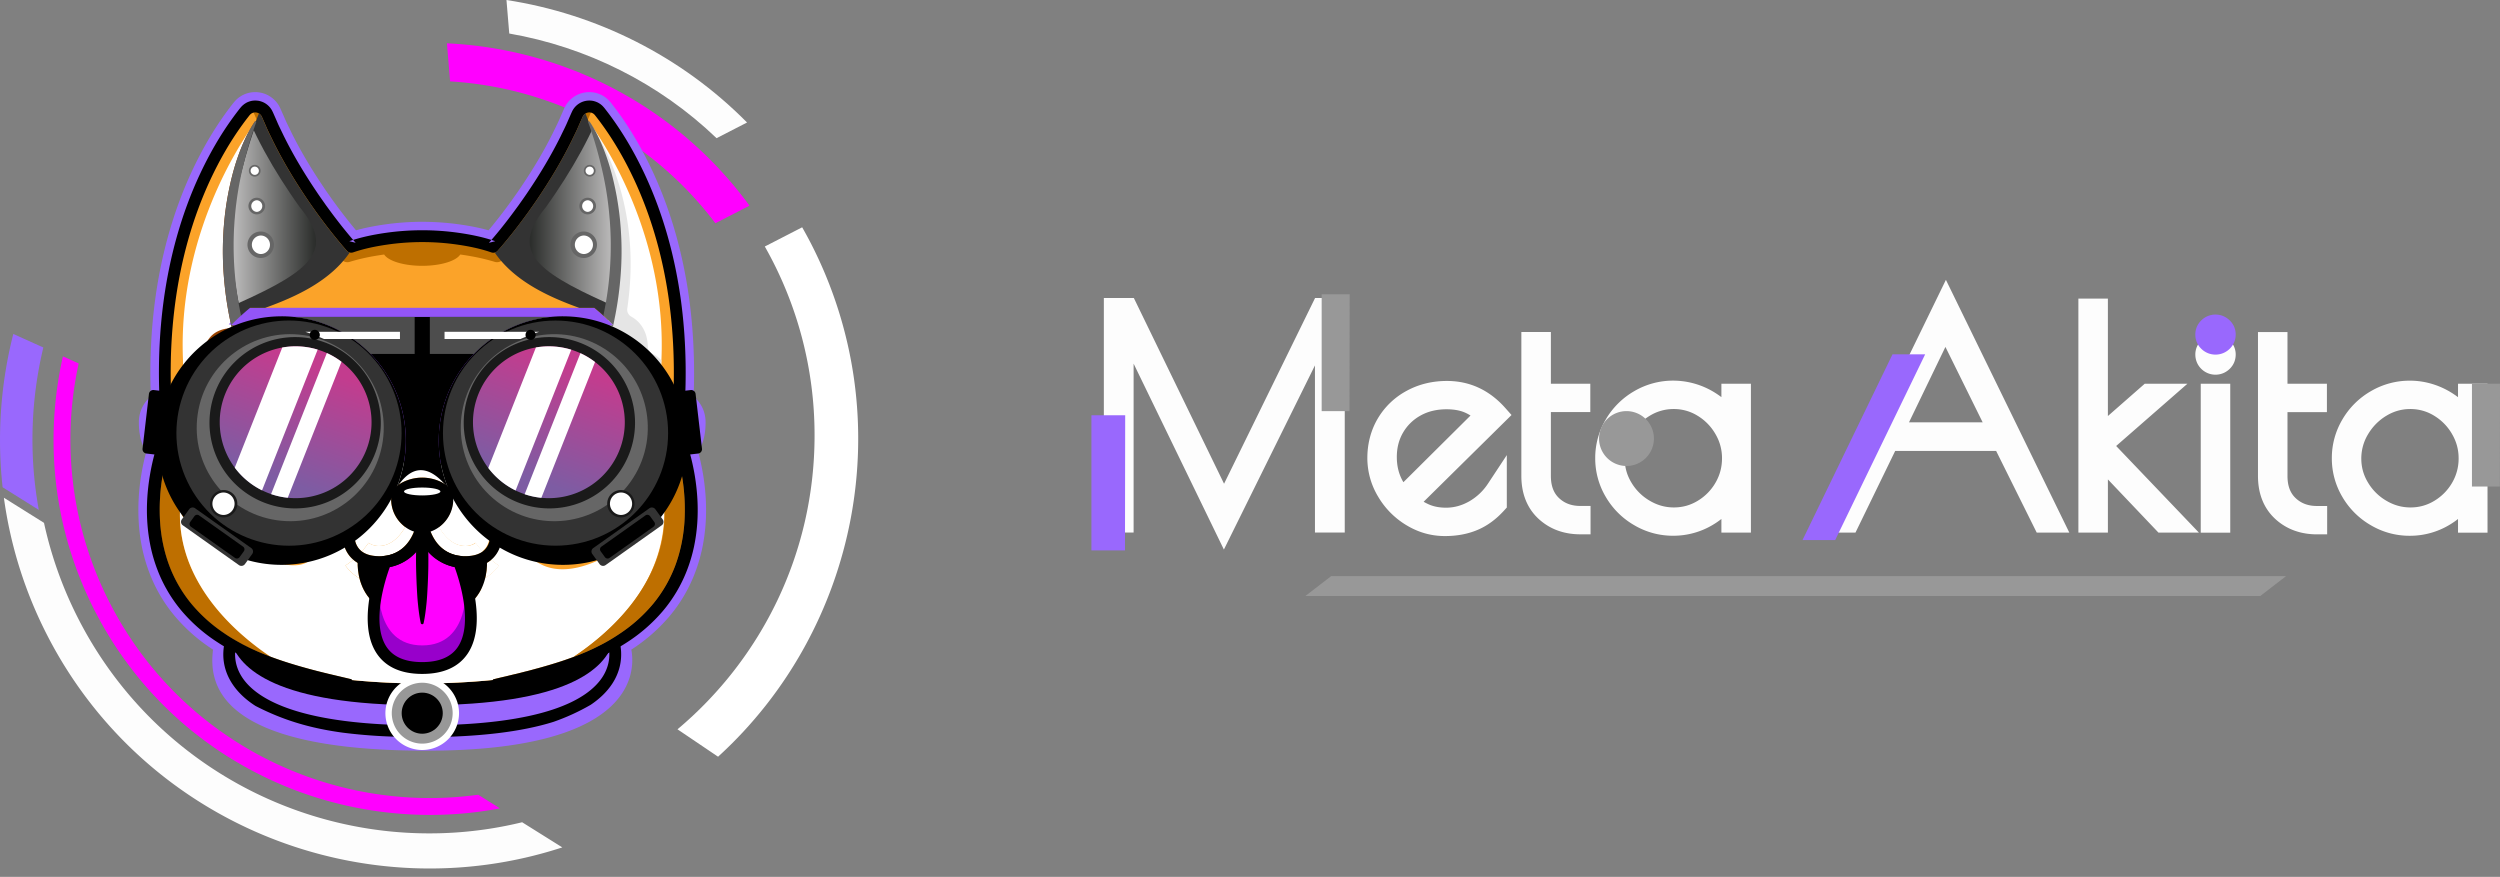 <svg width="268" height="94" fill="none" xmlns="http://www.w3.org/2000/svg"><rect width="100%" height="100%" fill="#808080" stroke="none"/><path fill-rule="evenodd" clip-rule="evenodd" d="M54.592 3.59L54.293 0c9.665 1.488 18.768 6.03 25.79 13.132l-3.268 1.681c-6.17-5.921-13.956-9.78-22.225-11.22l.002-.004z" fill="#FDFDFD"/><path fill-rule="evenodd" clip-rule="evenodd" d="M47.911 4.643c12.63.59 24.705 6.8 32.432 17.407l-3.655 1.88C69.795 14.792 59.28 9.392 48.25 8.725l-.339-4.082zM7.104 57.542c-.027-.098-.056-.193-.08-.291-1.622-6.223-1.696-12.783-.278-19.048l1.687.762a38.315 38.315 0 003.364 25.719c7.655 14.89 23.75 22.667 39.465 20.512l2.332 1.459c-8.325 1.593-17.14.468-24.856-3.182-8.063-3.814-14.48-10.025-18.558-17.958a40.443 40.443 0 01-3.08-7.973h.003z" fill="#F0F"/><path fill-rule="evenodd" clip-rule="evenodd" d="M.417 53.357l4.3 2.692a42.226 42.226 0 003.72 10.36c9.107 17.715 29.002 26.257 47.537 21.736l4.304 2.695c-21.092 6.898-44.733-2.348-55.197-22.702a45.8 45.8 0 01-4.664-14.78z" fill="#FDFDFD"/><path fill-rule="evenodd" clip-rule="evenodd" d="M1.426 35.8l3.219 1.452a42.297 42.297 0 00-.487 17.41L.28 52.235a46.113 46.113 0 011.146-16.436z" fill="#9968FD"/><path fill-rule="evenodd" clip-rule="evenodd" d="M86.916 26.066c9.702 18.874 5.045 41.403-9.94 55.054l-4.349-2.938c8.982-7.542 14.694-18.853 14.694-31.498a40.9 40.9 0 00-5.334-20.258l4.005-2.06c.318.559.627 1.123.924 1.7z" fill="#fff"/><path fill-rule="evenodd" clip-rule="evenodd" d="M22.835 69.637a18.334 18.334 0 01-4.037-3.518 16.05 16.05 0 01-2.768-4.68c-.32-.829-.58-1.705-.773-2.597a19.678 19.678 0 01-.373-2.663 22.88 22.88 0 01.264-5.286c.127-.787.305-1.607.527-2.44-.008-.03-.013-.06-.019-.088-.51-.765-.77-1.808-.77-3.1 0-1.085.453-2.054 1.284-2.772a62.251 62.251 0 01-.024-4.33 21.331 21.331 0 01.003-.003 58.36 58.36 0 01.474-5.961c.67-5.003 2.003-9.67 3.962-13.87 1.086-2.322 2.325-4.443 3.68-6.298.188-.262.384-.519.55-.736l.268-.339.082-.092c.082-.09.185-.204.325-.316l.157-.127.18-.113c.248-.156.526-.273.852-.355l.024-.005.024-.006c.227-.045.436-.068.635-.068a3.049 3.049 0 011.107.217l.026.007.024.014a2.962 2.962 0 011.342 1.151c.071.111.122.217.164.302l.037.08.453 1.024c.142.339.304.672.479 1.024.082.167.161.334.24.5.935 1.885 2.06 3.802 3.44 5.845.219.334.438.646.671.977.101.143.202.283.302.426l.196.268c.265.365.54.738.818 1.096.19.254.381.494.524.675a47.537 47.537 0 00.98 1.21c.9-.252 1.882-.453 3.03-.62a29.053 29.053 0 014.07-.294c1.4.005 2.768.103 4.076.294 1.151.167 2.13.365 3.03.62.143-.173.292-.35.445-.54.199-.242.37-.459.53-.662.148-.189.338-.43.521-.673.283-.365.553-.738.818-1.098l.201-.276c.1-.143.199-.286.3-.426.235-.33.455-.643.669-.966 1.385-2.052 2.512-3.968 3.45-5.869.073-.153.155-.32.237-.487.172-.352.337-.683.477-1.021l.45-1.028.037-.079a2.916 2.916 0 01.752-.985 2.97 2.97 0 01.754-.47l.024-.011.024-.008a3.09 3.09 0 011.106-.217 3.3 3.3 0 01.636.068l.023.006.024.005c.328.082.606.199.853.352l.18.117.158.13c.138.108.239.219.32.309l.085.095.263.336c.171.22.367.48.558.742 1.35 1.852 2.589 3.97 3.674 6.294 1.959 4.201 3.293 8.868 3.963 13.871a58.3 58.3 0 01.474 5.959 21.47 21.47 0 00.002.002c.043 1.43.035 2.878-.023 4.334.83.717 1.283 1.686 1.283 2.771 0 1.292-.26 2.332-.773 3.097-.005.03-.013.058-.018.087a26.2 26.2 0 01.527 2.444c.296 1.818.386 3.597.264 5.283-.066.91-.19 1.806-.373 2.66a17.55 17.55 0 01-.773 2.603 16.086 16.086 0 01-2.769 4.677 18.343 18.343 0 01-4.047 3.523c.53 2.812-.193 10.835-21.944 10.835-23.062 0-23.284-7.613-22.895-10.843l-.003.006z" fill="#9968FD"/><path fill-rule="evenodd" clip-rule="evenodd" d="M63.926 74.293c-.63-2.11-.9-2.91-1.133-3.627H27.727c-.236.723-.524 1.583-1.162 3.72a42.71 42.71 0 01-1.125-.662c.842-2.806 1.22-3.873 1.226-3.891a.634.634 0 01.6-.435h35.985a.63.63 0 01.6.435c.006.018.358 1.008 1.187 3.758-.376.244-.744.48-1.112.705v-.003z" fill="#433B72"/><path fill-rule="evenodd" clip-rule="evenodd" d="M63.96 74.402c-.632-2.118-.934-3.023-1.164-3.738H27.733c-.233.723-.493 1.474-1.133 3.618a35.295 35.295 0 01-1.125-.661c.839-2.798 1.18-3.743 1.196-3.79a.632.632 0 01.6-.435h35.985c.273 0 .517.175.601.434.016.048.392 1.125 1.218 3.87-.376.244-.744.48-1.112.704l-.002-.002z" fill="#000"/><path fill-rule="evenodd" clip-rule="evenodd" d="M45.261 68.483h20.396s4.363 9.905-20.395 9.905c-24.759 0-20.396-9.905-20.396-9.905H45.26z" fill="#9968FD"/><path fill-rule="evenodd" clip-rule="evenodd" d="M45.261 68.483h20.396s.043.098.096.273c-.85 2.909-4.884 6.845-20.492 6.845-15.607 0-19.638-3.936-20.49-6.845.052-.175.095-.273.095-.273H45.26z" fill="#000"/><path fill-rule="evenodd" clip-rule="evenodd" d="M25.326 69.118c-.164.646-.33 2.033.638 3.5 1.549 2.342 6.152 5.138 19.297 5.138 13.146 0 17.75-2.796 19.298-5.138.969-1.467.802-2.851.638-3.5h-39.87zm37.983 6.446a23.232 23.232 0 01-3.98 1.82c-3.442 1.08-8.075 1.629-13.874 1.642a93.28 93.28 0 01-3.878-.08 57.94 57.94 0 01-4.818-.402c-3.566-.481-6.464-1.368-9.368-2.867-1.077-.69-1.911-1.487-2.501-2.39-1.668-2.557-.646-4.958-.601-5.058.1-.23.328-.379.58-.379h40.788a.63.63 0 01.58.379c.045.1 1.07 2.499-.6 5.058-.557.853-1.335 1.612-2.328 2.277z" fill="#000"/><path fill-rule="evenodd" clip-rule="evenodd" d="M52.882 72.892a77.023 77.023 0 01-7.613.376h-.01c-2.544 0-5.088-.124-7.624-.376-2.472-.296-4.667-.733-6.618-1.278-21.25-5.956-13.037-25.23-13.037-25.23-1.921-19.22 5.03-30.377 8.278-34.446.67-.836 1.983-.64 2.396.347 3.287 7.899 8.99 14.172 8.99 14.172.88-.31 1.868-.542 2.834-.714a27.093 27.093 0 019.559 0c.966.172 1.953.402 2.835.714 0 0 5.699-6.273 8.99-14.172.412-.987 1.725-1.183 2.395-.347 3.248 4.069 10.202 15.226 8.277 34.447 0 0 9.79 22.966-19.652 26.505v.002z" fill="#FBA329"/><path fill-rule="evenodd" clip-rule="evenodd" d="M29.045 70.425a23.89 23.89 0 01-.791-.307l-.559-.23c-.185-.08-.367-.167-.55-.249-.368-.161-.726-.35-1.083-.53a20.585 20.585 0 01-2.057-1.23 16.549 16.549 0 01-3.52-3.171 14.486 14.486 0 01-2.346-4.069c-.553-1.474-.868-3.036-.982-4.616a21.627 21.627 0 01.223-4.765 23.61 23.61 0 01.418-2.102 16.306 16.306 0 001.496 5.495c-.006.175-.011.35-.011.522 0 7.753 6.42 13.034 9.76 15.258l.002-.005zM19.93 41.758a.964.964 0 00-.034-.093c-.413-1.09 1.003-2.58 2.197-2.58.1 0 .2.01.296.03 0 0 .275-3.319 2.893-3.319.122 0 .246.008.379.022l.569-.257s.953.767.646 1.437c-.434.95-2.708-.002-2.96 2.944a1.148 1.148 0 01-.156.487 23.01 23.01 0 00-3.83 1.326v.003z" fill="#BE6F00"/><path fill-rule="evenodd" clip-rule="evenodd" d="M61.472 70.428c3.41-2.268 10.035-7.73 9.757-15.755v-.027c.005.175.01.35.01.522 0 7.756-6.426 13.04-9.764 15.263l-.003-.003zm-32.427-.005c-3.34-2.224-9.757-7.507-9.76-15.258 0-.172.003-.347.011-.521v.026c-.278 8.02 6.34 13.479 9.75 15.75v.003z" fill="#4A4A8E"/><path fill-rule="evenodd" clip-rule="evenodd" d="M45.272 73.268h-.021a77.26 77.26 0 01-7.544-.37.08.08 0 00-.059-.082c-1.609-.384-3.205-.739-4.775-1.178a45.58 45.58 0 01-3.825-1.215c-3.412-2.272-10.03-7.73-9.75-15.75.08.222.168.444.26.67 1.686 1.095 10.848 6.866 13.5 4.825 2.748-2.115 3.235-9.456 5.53-13.426 1.173-2.028 3.717-3.518 6.051-3.595 3.11-.1 5.797 1.38 7.232 4.095 2.181 4.13 2.87 11.039 5.567 12.923 4.124 2.883 10.816-2.115 13.794-5.495v-.027c0 6.975-4.193 12.079-9.755 15.782-1.246.466-2.527.85-3.82 1.21-.394.1-.785.217-1.182.315-.398.095-.792.206-1.192.3-.4.087-.797.195-1.199.285-.4.093-.802.185-1.204.291a.066.066 0 00-.048.064v.005c-2.512.246-5.035.37-7.555.37l-.005.003zm-25.454-17.33l.013.029-.008-.016-.008-.013h.003zm.222.45l.008.013.008.016-.016-.03zm.095.18l.006.01.01.019-.016-.03zm18.768 6.464a4.945 4.945 0 001.255 1.67 12.583 12.583 0 00-.109 1.583c0 2.719 1.078 5.326 5.212 5.326h.022c4.936 0 5.516-3.719 5.103-6.906a4.892 4.892 0 001.223-1.604l-.026-.066c.164-.392.238-.538.362-1.03.464-.278 1.067-.73 1.507-1.38a8.77 8.77 0 01-.834-.624c-.032.027-.064.056-.098.082.108-.087.211-.182.31-.283.958-.998.923-2.3.92-2.356a.635.635 0 00-1.267.045c0 .003.01.837-.577 1.443a2.212 2.212 0 01-.204.182 9.703 9.703 0 01-.733-.926 1.803 1.803 0 01-1.099.341c-1.392 0-2.322-1.156-2.827-2.033a3.69 3.69 0 001.511-2.994c0-1.082-.83-1.672-1.665-1.993a4.644 4.644 0 00-1.646-.307 4.63 4.63 0 00-1.647.307c-.833.32-1.665.91-1.665 1.993a3.69 3.69 0 001.512 2.994c-.503.877-1.432 2.033-2.827 2.033-.456 0-.816-.132-1.099-.341-.225.32-.468.63-.733.926a1.662 1.662 0 01-.204-.182c-.59-.604-.577-1.438-.577-1.443a.633.633 0 10-1.268-.045c0 .056-.037 1.355.921 2.356.098.1.202.196.31.283-.032-.026-.066-.053-.098-.082a9.5 9.5 0 01-.834.625c.44.648 1.043 1.101 1.507 1.379.124.492.198.638.362 1.03v-.003z" fill="#fff"/><path fill-rule="evenodd" clip-rule="evenodd" d="M38.538 62.003c-.463-.278-1.067-.731-1.506-1.38.296-.195.571-.404.833-.624.146.127.302.238.472.339 0 .434.04 1.027.2 1.665zm13.47-.016a6.707 6.707 0 00.197-1.65 3.37 3.37 0 00.46-.328c.26.217.532.424.824.614-.432.638-1.022 1.086-1.48 1.364zM49.9 59.626h-.024c-3.356 0-3.955-3.389-3.978-3.532a.622.622 0 00-.104-.26l.829-.303s1.04 2.996 3.282 2.996c.456 0 .816-.132 1.101-.342.228.323.474.636.744.935-.442.33-1.061.503-1.847.506H49.9zm-9.233 0h-.024c-.794-.003-1.419-.178-1.86-.517.264-.296.51-.606.733-.926.283.209.645.341 1.098.341 2.242 0 3.282-2.996 3.282-2.996l.847.31a.638.638 0 00-.1.251c-.024.146-.622 3.534-3.979 3.534l.003.003z" fill="#fff"/><path fill-rule="evenodd" clip-rule="evenodd" d="M61.472 70.428c3.338-2.223 9.763-7.504 9.765-15.263 0-.172-.002-.347-.01-.521a16.187 16.187 0 001.495-5.496c.17.694.307 1.395.419 2.102.246 1.58.328 3.182.222 4.765-.114 1.58-.429 3.142-.982 4.616a14.488 14.488 0 01-2.346 4.069 16.49 16.49 0 01-3.52 3.171c-.654.458-1.35.852-2.057 1.234-.36.18-.715.368-1.083.529-.182.082-.365.17-.55.249l-.559.233c-.264.108-.53.212-.797.31l.003.002zm9.125-28.67a23.033 23.033 0 00-3.83-1.327 1.174 1.174 0 01-.16-.492c-.264-2.97-2.636-2.173-2.956-2.94-.284-.678.646-1.438.646-1.438l.566.257c.132-.016.257-.022.379-.022 2.62 0 2.893 3.32 2.893 3.32.095-.024.196-.032.296-.032 1.194 0 2.61 1.488 2.197 2.581-.013.032-.023.063-.034.093h.003z" fill="#BE6F00"/><path fill-rule="evenodd" clip-rule="evenodd" d="M26.87 11.502s-.009 0-.014.002c.005 0 .008 0 .013-.002z" fill="#A2A2D2"/><path fill-rule="evenodd" clip-rule="evenodd" d="M61.864 12.29c-3.29 7.9-8.99 14.17-8.99 14.17-.881-.31-1.868-.542-2.835-.715a27.078 27.078 0 00-9.556 0c-.966.173-1.953.405-2.835.715 0 0-5.701-6.273-8.99-14.17a1.409 1.409 0 00-1.786-.786c.043-.013.085.016.127.12 3.058 7.342 8.233 14.593 9.614 16.197a.824.824 0 00.874.249 21.592 21.592 0 012.575-.61c.374-.065.747-.124 1.12-.177.44.694 2.1 1.213 4.077 1.213 1.977 0 3.637-.516 4.079-1.212.373.052.749.108 1.12.177a21.95 21.95 0 012.575.609.83.83 0 00.874-.25c1.382-1.603 6.355-8.359 9.415-15.702.186-.444.54-.034.94-.166-.667-.845-1.985-.652-2.4.338h.002z" fill="#BE6F00"/><path fill-rule="evenodd" clip-rule="evenodd" d="M26.258 11.95c.3.097.46-.377.6-.443a1.417 1.417 0 00-.6.442z" fill="#A2A2D2"/><path fill-rule="evenodd" clip-rule="evenodd" d="M52.162 59.604c-5.074 2.687-6.887-2.467-6.887-2.467s-1.814 5.154-6.89 2.467c0 0-1.046 6.645 6.89 6.645s6.887-6.645 6.887-6.645z" fill="#000"/><path fill-rule="evenodd" clip-rule="evenodd" d="M45.273 56.63s-.006.024-.011.037a.2.2 0 01-.011-.038h.022z" fill="#FF6C8B"/><path fill-rule="evenodd" clip-rule="evenodd" d="M45.272 71.611h-.01c-5.97 0-5.567-5.437-4.747-8.799.365-1.506.816-2.594.816-2.594s2.988-.2 3.93-3.555c.943 3.354 3.931 3.555 3.931 3.555s4.707 11.383-3.92 11.39v.003z" fill="#F0F"/><path fill-rule="evenodd" clip-rule="evenodd" d="M45.282 71.611h-.02.01c4.918-.005 5.503-3.708 5.096-6.89.005-.005.013-.01.018-.016.41 3.187-.167 6.906-5.104 6.906z" fill="#7C7CB5"/><path fill-rule="evenodd" clip-rule="evenodd" d="M50.368 64.721a17.526 17.526 0 00-.366-1.938.285.285 0 01.027.03c.143.582.27 1.225.357 1.892a.117.117 0 00-.018.016z" fill="#000072"/><path fill-rule="evenodd" clip-rule="evenodd" d="M45.272 71.612h-.01c-4.135 0-5.213-2.608-5.213-5.326 0-1.207.212-2.438.466-3.473.061-.07.095-.106.095-.106s-.516 6.482 4.66 6.482c5.174 0 4.658-6.482 4.658-6.482l.069.077c.146.593.278 1.254.365 1.937.408 3.182-.177 6.885-5.095 6.89h.005z" fill="#9800CB"/><path fill-rule="evenodd" clip-rule="evenodd" d="M45.894 58.622c.032.68.03 1.36.024 2.044a58.3 58.3 0 01-.066 2.043c-.035.68-.066 1.361-.138 2.044-.071.68-.154 1.36-.302 2.043a.155.155 0 01-.185.12.157.157 0 01-.12-.12c-.147-.68-.23-1.36-.3-2.043-.072-.68-.104-1.363-.139-2.044-.031-.68-.053-1.36-.066-2.043-.008-.68-.008-1.36.024-2.044a.633.633 0 011.265 0h.003z" fill="#000"/><path fill-rule="evenodd" clip-rule="evenodd" d="M41.791 60.79c-.474 1.29-2.036 6.043-.347 8.566.72 1.075 2.004 1.62 3.817 1.62 1.814 0 3.1-.545 3.82-1.62 1.689-2.523.127-7.277-.347-8.566-.77-.156-2.424-.69-3.47-2.488a5.178 5.178 0 01-3.47 2.488h-.003zm3.47 11.454c-2.263 0-3.904-.736-4.873-2.186-2.33-3.484.246-9.816.357-10.083a.633.633 0 01.543-.39c.1-.007 2.491-.227 3.33-2.975a.629.629 0 01.466-.595.859.859 0 01.18-.024.63.63 0 01.646.62c.85 2.774 3.303 2.972 3.33 2.975.24.016.45.166.543.389.11.267 2.686 6.599.357 10.083-.969 1.45-2.61 2.186-4.873 2.186h-.006z" fill="#000"/><path fill-rule="evenodd" clip-rule="evenodd" d="M49.875 60.894c-2.427 0-3.86-1.4-4.603-2.796-.746 1.395-2.179 2.796-4.603 2.796h-.03c-1.289-.006-2.292-.376-2.985-1.099-.959-.998-.924-2.3-.922-2.356a.635.635 0 011.268.045c0 .003-.01.837.578 1.443.447.458 1.14.693 2.067.696h.024c3.356 0 3.954-3.388 3.978-3.534a.634.634 0 011.25 0c.023.143.622 3.531 3.978 3.531h.024c.924-.005 1.62-.238 2.067-.696.59-.603.58-1.437.58-1.445a.634.634 0 011.266-.04c0 .056.037 1.355-.922 2.356-.693.723-1.697 1.09-2.986 1.099h-.029z" fill="#000"/><path fill-rule="evenodd" clip-rule="evenodd" d="M46.926 51.51a4.658 4.658 0 00-3.33 0c-.833.32-1.664.91-1.664 1.993 0 2.165 1.784 3.634 3.33 3.634 1.545 0 3.33-1.469 3.33-3.634 0-1.083-.834-1.673-1.666-1.993z" fill="#000"/><path fill-rule="evenodd" clip-rule="evenodd" d="M47.21 52.688c0 .233-.871.423-1.949.423-1.077 0-1.948-.188-1.948-.423 0-.236.871-.424 1.948-.424 1.078 0 1.949.19 1.949.424z" fill="#fff"/><path fill-rule="evenodd" clip-rule="evenodd" d="M20.003 42.592a4.427 4.427 0 01-.093-.636l.093.636z" fill="#FF7C88"/><path fill-rule="evenodd" clip-rule="evenodd" d="M25.657 35.807l.003.013c-.061-.01-.12-.018-.178-.026a3.21 3.21 0 00-.929-.003 2.357 2.357 0 00-.638.186c-.045.02-.09.045-.132.066a2.012 2.012 0 00-.482.368 1.7 1.7 0 00-.159.18 2.448 2.448 0 00-.183.26 3.378 3.378 0 00-.267.555 4.663 4.663 0 00-.174.611v.011l-.024.12v.01a4.576 4.576 0 00-.043.29l-.007.078-.008.092c-.021.27-.016.445-.016.445-1.17 0-1.814.447-2.155 1.022-.357.603-.386 1.347-.347 1.869a37.963 37.963 0 01-.3-3.312c-.594-13.325 6.214-23.41 7.55-25.256.024-.029.043-.058.059-.082l.143-.19a.166.166 0 01.016-.019l.005-.005c-1.813 3.242-2.56 7.038-2.764 10.585-.37 6.303.964 11.833 1.038 12.135l-.008-.003z" fill="#fff"/><path fill-rule="evenodd" clip-rule="evenodd" d="M25.657 35.807l.003.013c-.061-.01-.12-.018-.178-.026a3.31 3.31 0 00-.929-.003 2.677 2.677 0 00-.47.117c-.06.02-.112.045-.168.069-.045.02-.09.045-.132.066a2.006 2.006 0 00-.482.368 1.69 1.69 0 00-.159.18 2.448 2.448 0 00-.183.26 2.902 2.902 0 00-.267.555c-.08.206-.135.416-.174.611v.011l-.024.12v.01a4.576 4.576 0 00-.043.29l-.008.078-.007.092c-.022.27-.016.445-.016.445-1.133.116-1.79.524-2.155 1.022-.297.405-.402.873-.42 1.294a38.021 38.021 0 01-.229-2.737c.294-.355.67-.585.967-.728a.863.863 0 00.487-.754c.055-1.962 1.106-2.851 1.77-3.216a.85.85 0 00.435-.866c-1.65-11.068 2.822-18.178 3.888-19.692a.751.751 0 00.058-.082l.143-.19.016-.019.006-.005c-1.681 3.708-2.47 7.346-2.764 10.585-.62 6.803.95 11.86 1.038 12.135l-.003-.003z" fill="#fff"/><path fill-rule="evenodd" clip-rule="evenodd" d="M27.462 13.127c-.49 1.316-.881 2.658-1.228 4.005l-.249 1.014c-.071.341-.15.677-.22 1.019a35.01 35.01 0 00-.584 4.119c-.014.172-.032.344-.045.519l-.032.518c-.027.345-.032.691-.045 1.038a37.5 37.5 0 00.127 4.153c.122 1.382.328 2.753.606 4.109.074.338.138.68.223 1.014l.251 1.008v.016c0-.016.019.053.021.087a.684.684 0 01-.214.588.68.68 0 01-.493.175c-.034 0-.105-.014-.09-.011h-.005l-.013-.003-.106-.015a3.484 3.484 0 00-.66-.021 2.03 2.03 0 00-.775.2 1.41 1.41 0 00-.535.469c-.134.201-.23.458-.283.739a4.071 4.071 0 00-.055.908l.005.119v.045c0 .018.003.066 0 .1a.735.735 0 01-.521.665c-.067.023-.183.031-.162.029h-.026l-.106.013a2.896 2.896 0 00-.427.087 2.539 2.539 0 00-.746.342 1.724 1.724 0 00-.53.558c-.137.23-.224.514-.277.824a6.347 6.347 0 00-.064.997v.006a.21.21 0 01-.212.209.21.21 0 01-.188-.116 3.502 3.502 0 01-.333-1.094 2.912 2.912 0 01-.016-.609c.005-.103.024-.209.042-.315.027-.103.05-.211.088-.315.135-.42.413-.804.752-1.09a3.136 3.136 0 011.135-.59 3.934 3.934 0 01.762-.151l.04-.006c.043-.005-.053.003-.095.019a.523.523 0 00-.373.468v.067-.019l-.003-.037-.008-.146a5.257 5.257 0 01.06-1.196 3.27 3.27 0 01.467-1.22 2.552 2.552 0 011.038-.908 3.32 3.32 0 011.257-.32 4.345 4.345 0 01.924.034c.05.008.103.016.156.026h.018l.011.006c.021.005-.045-.008-.074-.008a.594.594 0 00-.622.662c0 .029.018.092.013.07v-.015l-.251-1.046c-.085-.346-.146-.701-.22-1.05a37.123 37.123 0 01-.577-4.257 34.17 34.17 0 01-.066-4.294c.018-.357.034-.714.066-1.072l.045-.534c.016-.178.037-.355.055-.533a33.53 33.53 0 01.31-2.122c.262-1.406.596-2.798 1.062-4.151.233-.675.497-1.34.799-1.988a13.03 13.03 0 011.04-1.872c.027-.04.08-.05.12-.02a.085.085 0 01.031.1v.005l.005-.005z" fill="#984200"/><path fill-rule="evenodd" clip-rule="evenodd" d="M70.517 42.592c.01-.045.066-.292.093-.636l-.093.636z" fill="#FF7C88"/><path fill-rule="evenodd" clip-rule="evenodd" d="M64.866 35.807l-.003.013c.06-.01.12-.018.177-.026a3.21 3.21 0 01.93-.003 2.354 2.354 0 01.638.186c.044.02.09.045.132.066a2.151 2.151 0 01.736.67c.031.044.06.09.09.137a3.378 3.378 0 01.267.556c.077.209.132.416.175.611v.011c.008.04.016.08.021.12v.01c.019.103.032.198.042.29 0 .027.006.051.008.078.003.031.003.063.008.092.024.27.016.445.016.445 1.17 0 1.813.447 2.155 1.022.357.603.386 1.347.347 1.869.026-.194.052-.384.071-.575.111-.926.185-1.84.228-2.737.595-13.325-6.213-23.41-7.55-25.256-.024-.029-.042-.058-.058-.082l-.143-.19-.016-.019-.005-.005c1.813 3.242 2.56 7.038 2.763 10.585.371 6.303-.963 11.833-1.037 12.135l.008-.003z" fill="#fff"/><path fill-rule="evenodd" clip-rule="evenodd" d="M64.866 35.807l-.003.013c.061-.01.12-.018.177-.026a3.31 3.31 0 01.93-.003 2.677 2.677 0 01.47.117c.059.02.112.045.168.069.044.02.087.045.132.066a2.043 2.043 0 01.484.368 2.1 2.1 0 01.16.18 2.448 2.448 0 01.183.26 2.892 2.892 0 01.266.555c.08.206.135.416.175.611v.011c.008.04.016.08.021.12v.01c.021.103.034.198.042.29 0 .027.006.051.008.078l.008.092c.024.27.016.445.016.445 1.136.116 1.79.524 2.155 1.022.296.405.4.873.418 1.294.111-.926.185-1.84.228-2.737a2.88 2.88 0 00-.97-.728.863.863 0 01-.486-.754c-.056-1.962-1.107-2.851-1.771-3.216a.85.85 0 01-.434-.866C68.892 22.01 64.42 14.9 63.352 13.386c-.024-.029-.043-.058-.059-.082l-.143-.19-.015-.019-.006-.005c1.681 3.708 2.47 7.346 2.764 10.585.62 6.803-.95 11.86-1.038 12.135l.01-.003z" fill="#E5E5E5"/><path fill-rule="evenodd" clip-rule="evenodd" d="M52.877 72.83c.402-.106.802-.2 1.204-.292.4-.09.797-.198 1.2-.286.4-.092.794-.203 1.19-.299.398-.095.79-.214 1.184-.315 1.57-.434 3.121-.91 4.617-1.52l.558-.232c.185-.08.365-.167.55-.249.369-.162.723-.35 1.083-.53a20.017 20.017 0 002.057-1.233 16.484 16.484 0 003.52-3.171 14.486 14.486 0 002.346-4.069c.55-1.474.868-3.036.982-4.616a21.621 21.621 0 00-.222-4.765 24.558 24.558 0 00-.988-4.077 13.605 13.605 0 00-.198-.542l-.005-.013a.621.621 0 01-.043-.3c.463-4.603.45-9.256-.159-13.833-.611-4.572-1.831-9.07-3.777-13.24-.974-2.082-2.115-4.088-3.465-5.936-.167-.233-.341-.458-.513-.685l-.133-.17-.066-.084-.032-.04-.021-.021c-.03-.03-.053-.064-.087-.085l-.045-.04c-.019-.01-.035-.018-.05-.029a.714.714 0 00-.456-.103c-.082 0-.159.03-.235.056-.072.037-.146.071-.202.127a.726.726 0 00-.156.18c-.024.034-.037.074-.058.108l-.087.199-.358.815c-.23.548-.505 1.072-.76 1.607-1.05 2.123-2.27 4.15-3.589 6.107-.326.492-.672.968-1.008 1.453-.35.474-.694.953-1.054 1.421-.177.236-.36.469-.543.702-.18.233-.365.463-.553.69-.373.461-.746.909-1.154 1.364a.626.626 0 01-.67.175h-.008c-1.154-.403-2.398-.657-3.642-.837a26.287 26.287 0 00-7.523 0c-1.244.18-2.486.432-3.643.831h-.008a.617.617 0 01-.67-.172c-.404-.455-.78-.902-1.153-1.363-.188-.23-.373-.458-.553-.69-.183-.234-.366-.464-.543-.7-.36-.468-.707-.945-1.056-1.421-.34-.485-.686-.961-1.009-1.453-1.318-1.957-2.538-3.984-3.59-6.107-.254-.535-.529-1.059-.76-1.607l-.356-.815-.088-.199c-.021-.034-.034-.077-.058-.108a.729.729 0 00-.156-.18c-.058-.056-.13-.09-.201-.127-.077-.024-.154-.053-.236-.056a.732.732 0 00-.455.103.49.49 0 01-.05.03l-.046.04c-.034.02-.058.055-.087.084l-.021.021-.032.04-.066.084-.132.17a21.83 21.83 0 00-.514.685c-1.35 1.848-2.49 3.854-3.465 5.935-1.946 4.17-3.166 8.67-3.777 13.238-.61 4.577-.622 9.228-.16 13.834a.686.686 0 01-.044.304v.008c-.069.164-.14.36-.204.543-.064.188-.127.376-.185.569a24.846 24.846 0 00-.802 3.505 21.621 21.621 0 00-.223 4.764c.114 1.58.43 3.142.982 4.617a14.483 14.483 0 002.346 4.069 16.549 16.549 0 003.52 3.17c.654.456 1.353.853 2.057 1.232.36.18.715.368 1.083.529.182.082.365.17.55.249l.559.23c1.495.606 3.047 1.09 4.616 1.522 1.57.44 3.169.794 4.776 1.178.04.01.066.05.055.09a.076.076 0 01-.074.058 29.402 29.402 0 01-4.95-.492c-.41-.071-.815-.167-1.223-.254-.407-.09-.81-.204-1.215-.304-.4-.12-.802-.236-1.199-.366l-.593-.204-.296-.103-.294-.114-.588-.227c-.196-.077-.386-.164-.58-.246-.389-.16-.767-.347-1.146-.527-.752-.381-1.498-.781-2.205-1.25a17.423 17.423 0 01-3.846-3.348 15.257 15.257 0 01-2.613-4.416 16.452 16.452 0 01-.733-2.464 18.685 18.685 0 01-.355-2.536c-.121-1.702-.015-3.407.257-5.074a24.159 24.159 0 01.908-3.693 16.21 16.21 0 01.453-1.21l-.048.313c-.471-4.688-.46-9.44.164-14.128.628-4.683 1.877-9.304 3.883-13.606 1.006-2.15 2.184-4.222 3.59-6.146.175-.241.355-.48.537-.715l.138-.178.069-.087.037-.045.053-.058a1.75 1.75 0 01.225-.222l.124-.101.135-.087c.18-.114.384-.188.59-.241a2 2 0 01.63-.04c.212.013.416.071.612.148a2.051 2.051 0 01.95.816c.058.09.098.185.146.277l.09.202.347.788c.222.53.49 1.04.735 1.562 1.022 2.065 2.214 4.048 3.505 5.961.318.482.66.95.988 1.425.341.466.68.934 1.032 1.392.175.23.352.458.53.686.177.227.357.452.54.675.362.447.738.894 1.108 1.31l-.68-.172c1.281-.442 2.578-.702 3.88-.892a27.654 27.654 0 017.884 0c1.302.188 2.6.45 3.88.892l-.68.172a41.925 41.925 0 001.65-1.985c.18-.228.357-.456.529-.686.352-.458.69-.926 1.032-1.392.331-.474.672-.943.99-1.425 1.292-1.913 2.483-3.899 3.505-5.963.246-.52.516-1.03.736-1.56l.346-.788.09-.202c.048-.092.088-.19.146-.277a2.052 2.052 0 011.562-.964 2.1 2.1 0 01.63.04c.206.053.41.127.59.24l.135.085.125.1c.084.067.153.144.225.223l.052.059.038.044.068.088.138.177c.183.236.363.474.537.715 1.406 1.927 2.584 4 3.59 6.146 2.006 4.302 3.258 8.924 3.886 13.606.622 4.688.635 9.44.164 14.128l-.048-.312c.093.217.164.407.241.611.074.199.146.4.212.601a24.576 24.576 0 01.908 3.69c.272 1.668.376 3.375.257 5.074-.061.85-.178 1.7-.355 2.536-.18.837-.424 1.663-.733 2.465a15.28 15.28 0 01-2.613 4.415 17.42 17.42 0 01-3.846 3.349c-.71.468-1.456.868-2.208 1.25-.381.18-.76.367-1.149.526-.193.082-.383.17-.58.246l-.587.228-.294.114-.296.103-.593.204c-.397.13-.8.246-1.2.368-.404.105-.807.214-1.212.307-.407.084-.813.182-1.223.251l-.614.106c-.206.034-.41.071-.617.095-.413.053-.823.109-1.236.146-.413.04-.826.071-1.239.098-.415.016-.828.031-1.244.034a.064.064 0 01-.063-.063c0-.03.018-.056.047-.061l-.013.01z" fill="#000"/><path fill-rule="evenodd" clip-rule="evenodd" d="M24.53 34.764c9.799 2.314 16.38 6.594 16.38 11.494 0 1.813-.903 3.544-2.539 5.12 4.185-2.65 8.82-2.545 13.852 0-1.633-1.578-2.538-3.307-2.538-5.12 0-4.842 6.43-9.082 16.044-11.414a24.839 24.839 0 00-2.02-1.846H26.417a24.916 24.916 0 00-1.888 1.764v.002z" fill="#9355F7"/><path fill-rule="evenodd" clip-rule="evenodd" d="M30.181 33.907c7.356 0 13.323 5.963 13.323 13.322 0 7.36-5.964 13.323-13.323 13.323-6.837 0-12.473-5.154-13.233-11.787l-1.255-.146a.472.472 0 01-.412-.522l.685-5.87a.472.472 0 01.522-.414l1.448.17c2.038-4.746 6.752-8.074 12.248-8.074l-.003-.002zm30.171 0c-7.356 0-13.322 5.963-13.322 13.322 0 7.36 5.963 13.323 13.322 13.323 6.838 0 12.473-5.154 13.233-11.787l1.255-.146a.472.472 0 00.413-.522l-.686-5.87a.472.472 0 00-.521-.414l-1.448.17c-2.038-4.746-6.753-8.074-12.248-8.074l.002-.002z" fill="#000"/><path fill-rule="evenodd" clip-rule="evenodd" d="M59.032 33.973h-27.53c6.737.664 12.002 6.345 12.002 13.256 0 1.813-.363 3.545-1.02 5.12 1.682-2.65 3.545-2.544 5.57 0a13.294 13.294 0 01-1.019-5.12c0-6.911 5.265-12.595 12.002-13.256h-.005z" fill="#000"/><path d="M36.731 57.04c5.86-3.176 8.035-10.5 4.86-16.36-3.177-5.86-10.502-8.035-16.361-4.859-5.86 3.176-8.035 10.501-4.86 16.36 3.177 5.86 10.502 8.036 16.361 4.86z" fill="#333"/><path fill-rule="evenodd" clip-rule="evenodd" d="M59.553 34.362c-6.665 0-12.068 5.402-12.068 12.068 0 6.665 5.403 12.068 12.068 12.068s12.068-5.403 12.068-12.068c0-6.666-5.403-12.068-12.068-12.068z" fill="#333"/><path fill-rule="evenodd" clip-rule="evenodd" d="M31.5 33.973h12.952v3.968h-4.726a13.287 13.287 0 00-8.227-3.968z" fill="#4D4D4D"/><path fill-rule="evenodd" clip-rule="evenodd" d="M32.746 35.571h10.13v.77h-8.142a26.714 26.714 0 00-1.988-.77z" fill="#fff"/><path d="M41.03 47.309c.806-5.478-2.98-10.572-8.457-11.379-5.477-.807-10.572 2.98-11.378 8.457-.807 5.477 2.979 10.571 8.456 11.378 5.477.807 10.572-2.98 11.379-8.456zm26.264 4.744c3.427-4.349 2.68-10.652-1.669-14.079-4.348-3.426-10.651-2.68-14.078 1.67-3.427 4.348-2.68 10.65 1.669 14.077 4.348 3.427 10.651 2.68 14.078-1.668z" fill="#666"/><path fill-rule="evenodd" clip-rule="evenodd" d="M31.64 36.136a9.182 9.182 0 019.182 9.182 9.182 9.182 0 01-9.183 9.183 9.182 9.182 0 01-9.182-9.183 9.182 9.182 0 019.183-9.182zm27.254 0a9.182 9.182 0 00-9.183 9.182 9.182 9.182 0 009.183 9.183 9.182 9.182 0 009.182-9.183 9.182 9.182 0 00-9.182-9.182z" fill="#1A1A1A"/><path fill-rule="evenodd" clip-rule="evenodd" d="M58.84 37.128a8.136 8.136 0 00-8.136 8.137 8.136 8.136 0 008.137 8.137 8.136 8.136 0 008.137-8.137 8.136 8.136 0 00-8.137-8.137z" fill="url(#paint0_linear_41_514)"/><path fill-rule="evenodd" clip-rule="evenodd" d="M31.692 37.128a8.136 8.136 0 00-8.137 8.137 8.136 8.136 0 008.137 8.137 8.136 8.136 0 008.138-8.137 8.136 8.136 0 00-8.137-8.137z" fill="url(#paint1_linear_41_514)"/><path fill-rule="evenodd" clip-rule="evenodd" d="M23.976 52.534a1.466 1.466 0 110 2.933 1.466 1.466 0 010-2.933z" fill="#1A1A1A"/><path fill-rule="evenodd" clip-rule="evenodd" d="M23.976 52.796a1.205 1.205 0 010 2.409 1.205 1.205 0 010-2.41z" fill="#fff"/><path fill-rule="evenodd" clip-rule="evenodd" d="M20.913 54.485l6.023 4.27a.448.448 0 01.103.63l-.786 1.09a.462.462 0 01-.636.106l-6.022-4.27a.448.448 0 01-.103-.63l.786-1.09a.462.462 0 01.636-.106z" fill="#333"/><path fill-rule="evenodd" clip-rule="evenodd" d="M21.342 55.255l4.718 3.346a.353.353 0 01.082.492l-.458.633a.359.359 0 01-.498.082l-4.72-3.346a.355.355 0 01-.082-.495l.458-.632a.359.359 0 01.498-.082l.002.002z" fill="#000"/><path fill-rule="evenodd" clip-rule="evenodd" d="M59.032 33.973H46.079v3.968h4.725a13.28 13.28 0 018.227-3.968z" fill="#4D4D4D"/><path fill-rule="evenodd" clip-rule="evenodd" d="M57.785 35.571h-10.13v.77h8.142a26.714 26.714 0 011.988-.77z" fill="#fff"/><path fill-rule="evenodd" clip-rule="evenodd" d="M66.557 52.534a1.466 1.466 0 100 2.933 1.466 1.466 0 000-2.933z" fill="#1A1A1A"/><path fill-rule="evenodd" clip-rule="evenodd" d="M66.557 52.796a1.205 1.205 0 000 2.409 1.205 1.205 0 000-2.41z" fill="#fff"/><path fill-rule="evenodd" clip-rule="evenodd" d="M69.617 54.485l-6.022 4.27a.448.448 0 00-.103.63l.786 1.09a.462.462 0 00.635.106l6.023-4.27a.448.448 0 00.103-.63l-.787-1.09a.462.462 0 00-.635-.106z" fill="#333"/><path fill-rule="evenodd" clip-rule="evenodd" d="M69.188 55.255l-4.717 3.346a.353.353 0 00-.082.492l.458.633a.359.359 0 00.498.082l4.717-3.346a.355.355 0 00.082-.495l-.458-.632a.359.359 0 00-.498-.082v.002zM56.88 35.357a.543.543 0 100 1.087.543.543 0 000-1.087zm-23.139 0a.543.543 0 10.002 1.087.543.543 0 00-.002-1.087z" fill="#000"/><path fill-rule="evenodd" clip-rule="evenodd" d="M34.054 37.477L28.09 52.566a8.165 8.165 0 01-2.923-2.433l5.09-12.878a8.09 8.09 0 013.793.222h.004zm2.554 1.305l-5.76 14.578a7.993 7.993 0 01-1.787-.392l5.977-15.123c.562.254 1.088.57 1.573.937h-.003zm24.632-1.294L55.272 52.58a8.182 8.182 0 01-2.928-2.414l5.106-12.918a8.134 8.134 0 013.788.24v-.001zm2.548 1.318l-5.754 14.56a8.037 8.037 0 01-1.79-.385l5.975-15.12a8.167 8.167 0 011.567.945h.002z" fill="#fff"/><path fill-rule="evenodd" clip-rule="evenodd" d="M53.033 27.074c2.06 2.991 5.588 4.68 9.056 5.927h1.62c.355.288.701.588 1.035.895 0 0 1.9-7.227.627-12.963-1.276-5.734-2.61-8.764-2.61-8.764a.495.495 0 00-.095.07.732.732 0 00-.156.18c-.024.035-.037.075-.058.11l-.088.198-.357.815c-.23.548-.506 1.072-.76 1.607-1.05 2.123-2.271 4.15-3.59 6.107-.325.492-.672.969-1.008 1.453-.35.474-.693.953-1.053 1.419-.178.236-.36.468-.543.701-.18.233-.365.464-.553.691-.373.46-.747.908-1.154 1.364a.612.612 0 01-.31.188l-.003.002z" fill="#333"/><path fill-rule="evenodd" clip-rule="evenodd" d="M65.062 32.49c.479-2.382 1.241-7.367.312-11.557-.701-3.155-1.421-5.493-1.927-6.957-.109.22-.217.44-.32.66-1.051 2.122-2.272 4.15-3.59 6.106-.325.493-.672.97-1.008 1.453-3.775 4.572-1.382 6.745 6.535 10.292l-.002.003z" fill="url(#paint2_linear_41_514)"/><path fill-rule="evenodd" clip-rule="evenodd" d="M63.211 13.042c.408.593.739 1.226 1.04 1.872.302.648.567 1.313.8 1.985.468 1.35.8 2.745 1.061 4.15.122.705.233 1.412.31 2.124.019.177.04.354.056.532l.045.534c.034.358.047.715.069 1.072.071 1.43.047 2.865-.067 4.294a37.202 37.202 0 01-.577 4.256c-.074.35-.135.705-.22 1.051l-.026.112a5.82 5.82 0 00-.257-.109l.284-.071a23.604 23.604 0 00-1.051-1.009l.047-.217c.278-1.358.485-2.73.607-4.108.121-1.38.164-2.767.127-4.154-.014-.346-.019-.693-.045-1.037l-.032-.52c-.01-.174-.03-.343-.045-.518a33.541 33.541 0 00-.23-2.067 33.78 33.78 0 00-.355-2.052c-.066-.341-.146-.677-.22-1.019l-.249-1.014c-.346-1.347-.738-2.69-1.228-4.005v-.005c-.019-.045.005-.093.05-.111.037-.013.08 0 .1.032l.006.002zm-.638 14.615c.781 0 1.42-.638 1.42-1.42 0-.78-.639-1.418-1.42-1.418-.78 0-1.419.638-1.419 1.419 0 .78.638 1.419 1.42 1.419z" fill="#666"/><path fill-rule="evenodd" clip-rule="evenodd" d="M62.573 27.233a.995.995 0 00.993-.992.999.999 0 00-.993-.996.995.995 0 000 1.988z" fill="#fff"/><path fill-rule="evenodd" clip-rule="evenodd" d="M62.997 22.982a.892.892 0 100-1.785.892.892 0 000 1.785z" fill="#666"/><path fill-rule="evenodd" clip-rule="evenodd" d="M62.997 22.715a.626.626 0 000-1.25.626.626 0 000 1.25z" fill="#fff"/><path fill-rule="evenodd" clip-rule="evenodd" d="M63.214 18.935c.347 0 .63-.284.63-.63a.631.631 0 00-.63-.63.632.632 0 00-.63.63c0 .346.283.63.63.63z" fill="#666"/><path d="M63.214 18.746a.442.442 0 100-.884.442.442 0 000 .884z" fill="#fff"/><path fill-rule="evenodd" clip-rule="evenodd" d="M37.487 27.074c-2.06 2.991-5.588 4.68-9.056 5.927h-1.62c-.355.288-.701.588-1.035.895 0 0-1.9-7.227-.627-12.963 1.276-5.734 2.61-8.764 2.61-8.764a.495.495 0 01.095.07.732.732 0 01.156.18c.024.035.037.075.059.11l.087.198.357.815c.23.548.506 1.072.76 1.607 1.05 2.123 2.271 4.15 3.59 6.107.325.492.672.969 1.008 1.453.35.474.694.953 1.053 1.419.178.236.36.468.543.701.18.233.366.464.553.691.374.46.747.908 1.155 1.364a.612.612 0 00.31.188l.002.002z" fill="#333"/><path fill-rule="evenodd" clip-rule="evenodd" d="M25.59 32.49c-.478-2.382-1.243-7.367-.311-11.557.701-3.155 1.421-5.493 1.927-6.957.108.22.217.44.32.66 1.05 2.122 2.271 4.15 3.59 6.106.325.493.672.97 1.008 1.453 3.775 4.572 1.382 6.745-6.536 10.292l.003.003z" fill="url(#paint3_linear_41_514)"/><path fill-rule="evenodd" clip-rule="evenodd" d="M27.311 13.042a13.03 13.03 0 00-1.04 1.872 20.987 20.987 0 00-.8 1.985c-.468 1.35-.799 2.745-1.06 4.15a32.398 32.398 0 00-.31 2.123c-.019.178-.04.355-.056.533l-.045.534c-.034.358-.048.715-.069 1.072a33.207 33.207 0 00.066 4.294c.109 1.427.305 2.85.577 4.256.074.35.135.705.22 1.051l.027.114.288-.124-.304-.074c.338-.345.675-.667 1.035-.996l-.048-.217a36.503 36.503 0 01-.606-4.108 36.234 36.234 0 01-.127-4.153c.013-.347.018-.694.045-1.038l.032-.519c.01-.175.029-.344.045-.519.05-.693.137-1.381.23-2.067.1-.685.212-1.371.355-2.051.066-.342.145-.678.22-1.02l.248-1.013c.347-1.348.739-2.69 1.228-4.005v-.006c.019-.045-.005-.092-.05-.11a.087.087 0 00-.1.03v.006zm.639 14.615c.78 0 1.418-.638 1.418-1.42 0-.78-.638-1.418-1.418-1.418-.781 0-1.42.638-1.42 1.419 0 .78.639 1.419 1.42 1.419z" fill="#666"/><path fill-rule="evenodd" clip-rule="evenodd" d="M27.95 27.233a.995.995 0 00.992-.992.999.999 0 00-.992-.996.995.995 0 000 1.988z" fill="#fff"/><path fill-rule="evenodd" clip-rule="evenodd" d="M27.526 22.982a.892.892 0 100-1.785.892.892 0 000 1.785z" fill="#666"/><path fill-rule="evenodd" clip-rule="evenodd" d="M27.526 22.715a.626.626 0 000-1.25.626.626 0 000 1.25z" fill="#fff"/><path fill-rule="evenodd" clip-rule="evenodd" d="M27.309 18.935c.347 0 .63-.284.63-.63a.631.631 0 00-.63-.63.631.631 0 00-.63.63c0 .346.283.63.63.63z" fill="#666"/><path d="M27.309 18.746a.442.442 0 100-.884.442.442 0 000 .884z" fill="#fff"/><path fill-rule="evenodd" clip-rule="evenodd" d="M45.261 80.4a3.955 3.955 0 003.947-3.947 3.955 3.955 0 00-3.947-3.947 3.955 3.955 0 00-3.946 3.947A3.955 3.955 0 0045.26 80.4z" fill="#fff"/><path fill-rule="evenodd" clip-rule="evenodd" d="M45.261 79.717a3.27 3.27 0 003.264-3.264 3.27 3.27 0 00-3.264-3.264 3.27 3.27 0 00-3.263 3.264 3.27 3.27 0 003.264 3.264z" fill="#989898"/><path fill-rule="evenodd" clip-rule="evenodd" d="M45.261 78.655c1.213 0 2.203-.99 2.203-2.202 0-1.213-.99-2.203-2.203-2.203-1.212 0-2.202.99-2.202 2.203 0 1.212.99 2.202 2.202 2.202z" fill="#000"/><path fill-rule="evenodd" clip-rule="evenodd" d="M140.958 39.181l-9.757 19.732-9.678-19.932v18.11h-3.19V31.948h3.216l9.67 19.91 9.757-19.91h3.181V57.09h-3.194V39.177l-.005.005zm11.648 14.603c.218.126.445.24.676.335.549.223 1.146.305 1.734.305.893 0 1.712-.24 2.488-.68a5.963 5.963 0 002.022-1.921l2.004-3.037v5.621l-.283.31c-.806.893-1.756 1.63-2.867 2.095-1.103.467-2.292.654-3.486.654-1.482 0-2.867-.4-4.131-1.168a8.72 8.72 0 01-3.037-3.072 8.003 8.003 0 01-1.146-4.135c0-1.477.357-2.95 1.132-4.249a7.955 7.955 0 013.099-2.954c1.333-.724 2.789-1.05 4.301-1.05 2.497 0 4.58 1.02 6.235 2.875l.689.776-9.426 9.303-.004-.008zm13.648-12.65h4.227v3.041h-4.227v6.837c0 .894.205 1.748.867 2.375.641.61 1.417.85 2.297.85h1.089v3.042h-1.089c-1.695 0-3.242-.51-4.493-1.67-1.307-1.215-1.835-2.836-1.835-4.597V35.591h3.164v5.543zm18.28 1.438v-1.438h3.164v15.962h-3.164v-1.464a8.303 8.303 0 01-.906.623 8.199 8.199 0 01-4.244 1.176 8.127 8.127 0 01-4.192-1.128 8.358 8.358 0 01-3.055-3.038 8.071 8.071 0 01-1.129-4.148 8.07 8.07 0 011.129-4.149 8.363 8.363 0 013.055-3.037 8.228 8.228 0 014.192-1.128 8.47 8.47 0 014.322 1.21c.292.175.567.363.833.563l-.005-.004zm29.453 5.77h-10.824l-4.257 8.754h-3.499L208.601 30l13.23 27.096h-3.495l-4.349-8.755zm11.979-3.744l3.948-3.46h4.576l-7.639 6.672 8.872 9.286h-4.336l-5.421-5.704v5.704h-3.163V32.013h3.163v12.585zm11.535-4.432c.571 0 1.089-.213 1.503-.605.436-.414.663-.955.663-1.556a2.05 2.05 0 00-.663-1.525 2.151 2.151 0 00-1.503-.606c-.571 0-1.089.214-1.503.606a2.067 2.067 0 00-.658 1.525c0 .588.226 1.142.658 1.556.414.392.932.605 1.503.605zm-1.582.972h3.164V57.1h-3.164V41.138zm9.299 0h4.227v3.042h-4.227v6.837c0 .893.205 1.747.868 2.375.64.61 1.416.85 2.296.85h1.089v3.041h-1.089c-1.695 0-3.242-.51-4.493-1.669-1.307-1.216-1.834-2.837-1.834-4.597V35.595h3.163v5.543zm18.281 1.438v-1.438h3.163V57.1h-3.163v-1.464a8.43 8.43 0 01-.907.623 8.2 8.2 0 01-4.244 1.176 8.13 8.13 0 01-4.192-1.128 8.374 8.374 0 01-3.055-3.037 8.08 8.08 0 01-1.128-4.149 8.08 8.08 0 011.128-4.148 8.371 8.371 0 013.055-3.038 8.23 8.23 0 014.192-1.128c1.495 0 2.994.418 4.323 1.211.292.175.566.362.832.562l-.004-.004zm-113.059 9.12l7.199-7.15a4.187 4.187 0 00-.71-.366c-.58-.231-1.238-.305-1.857-.305-.98 0-1.93.191-2.788.67a4.897 4.897 0 00-1.87 1.818c-.475.81-.675 1.695-.675 2.632 0 .998.226 1.895.706 2.697l-.005.005zm29 2.702c.92 0 1.769-.235 2.558-.714a5.406 5.406 0 001.904-1.94c.471-.81.698-1.682.698-2.623a5.04 5.04 0 00-.711-2.601 5.464 5.464 0 00-1.917-1.957 4.815 4.815 0 00-2.558-.715 4.85 4.85 0 00-2.571.728 5.682 5.682 0 00-1.956 1.983 4.995 4.995 0 00-.719 2.597c0 .937.239 1.782.719 2.575a5.495 5.495 0 001.965 1.948c.802.475 1.66.72 2.597.72h-.009zm33.101-9.125l-3.992-8.083-3.904 8.083h7.896zm45.868 9.125a4.83 4.83 0 002.558-.714 5.414 5.414 0 001.904-1.94 5.11 5.11 0 00.693-2.623c0-.941-.24-1.795-.71-2.601a5.467 5.467 0 00-1.918-1.957 4.813 4.813 0 00-2.558-.715c-.923 0-1.778.245-2.571.728a5.682 5.682 0 00-1.956 1.983 4.995 4.995 0 00-.719 2.597c0 .937.239 1.782.719 2.575a5.503 5.503 0 001.965 1.948c.802.475 1.66.72 2.597.72h-.004z" fill="#FDFDFD"/><path fill-rule="evenodd" clip-rule="evenodd" d="M120.621 44.52l-.022 14.484H117V44.52h3.621z" fill="#9968FD"/><path fill-rule="evenodd" clip-rule="evenodd" d="M144.684 31.547l-.017 12.524h-2.985V31.547h3.002zm29.675 18.407a2.946 2.946 0 002.942-2.942 2.946 2.946 0 00-2.942-2.941 2.946 2.946 0 00-2.941 2.941 2.946 2.946 0 002.941 2.942z" fill="#989898"/><path fill-rule="evenodd" clip-rule="evenodd" d="M202.876 37.987h3.499l-9.644 19.91h-3.503l9.648-19.91zm34.625.027a2.151 2.151 0 01-1.503-.606 2.093 2.093 0 01-.658-1.556c0-.601.235-1.12.658-1.525a2.152 2.152 0 011.503-.606c.571 0 1.089.214 1.503.606.427.405.663.937.663 1.525 0 .589-.227 1.142-.663 1.556a2.151 2.151 0 01-1.503.606z" fill="#9968FD"/><path fill-rule="evenodd" clip-rule="evenodd" d="M142.697 61.763h102.364l-2.762 2.13H139.934l2.763-2.13zM268 41.134l-.017 11.02h-2.99v-11.02H268z" fill="#989898"/><defs><linearGradient id="paint0_linear_41_514" x1="56.657" y1="51.224" x2="61.025" y2="39.312" gradientUnits="userSpaceOnUse"><stop stop-color="#7D5CA3"/><stop offset="1" stop-color="#C33C8E"/></linearGradient><linearGradient id="paint1_linear_41_514" x1="29.509" y1="51.224" x2="33.874" y2="39.312" gradientUnits="userSpaceOnUse"><stop stop-color="#7D5CA3"/><stop offset="1" stop-color="#C33C8E"/></linearGradient><linearGradient id="paint2_linear_41_514" x1="56.774" y1="23.233" x2="65.813" y2="23.233" gradientUnits="userSpaceOnUse"><stop stop-color="#2A2C2A"/><stop offset="1" stop-color="#BFBEBE"/></linearGradient><linearGradient id="paint3_linear_41_514" x1="33.879" y1="23.233" x2="24.839" y2="23.233" gradientUnits="userSpaceOnUse"><stop stop-color="#2A2C2A"/><stop offset="1" stop-color="#BFBEBE"/></linearGradient></defs></svg>